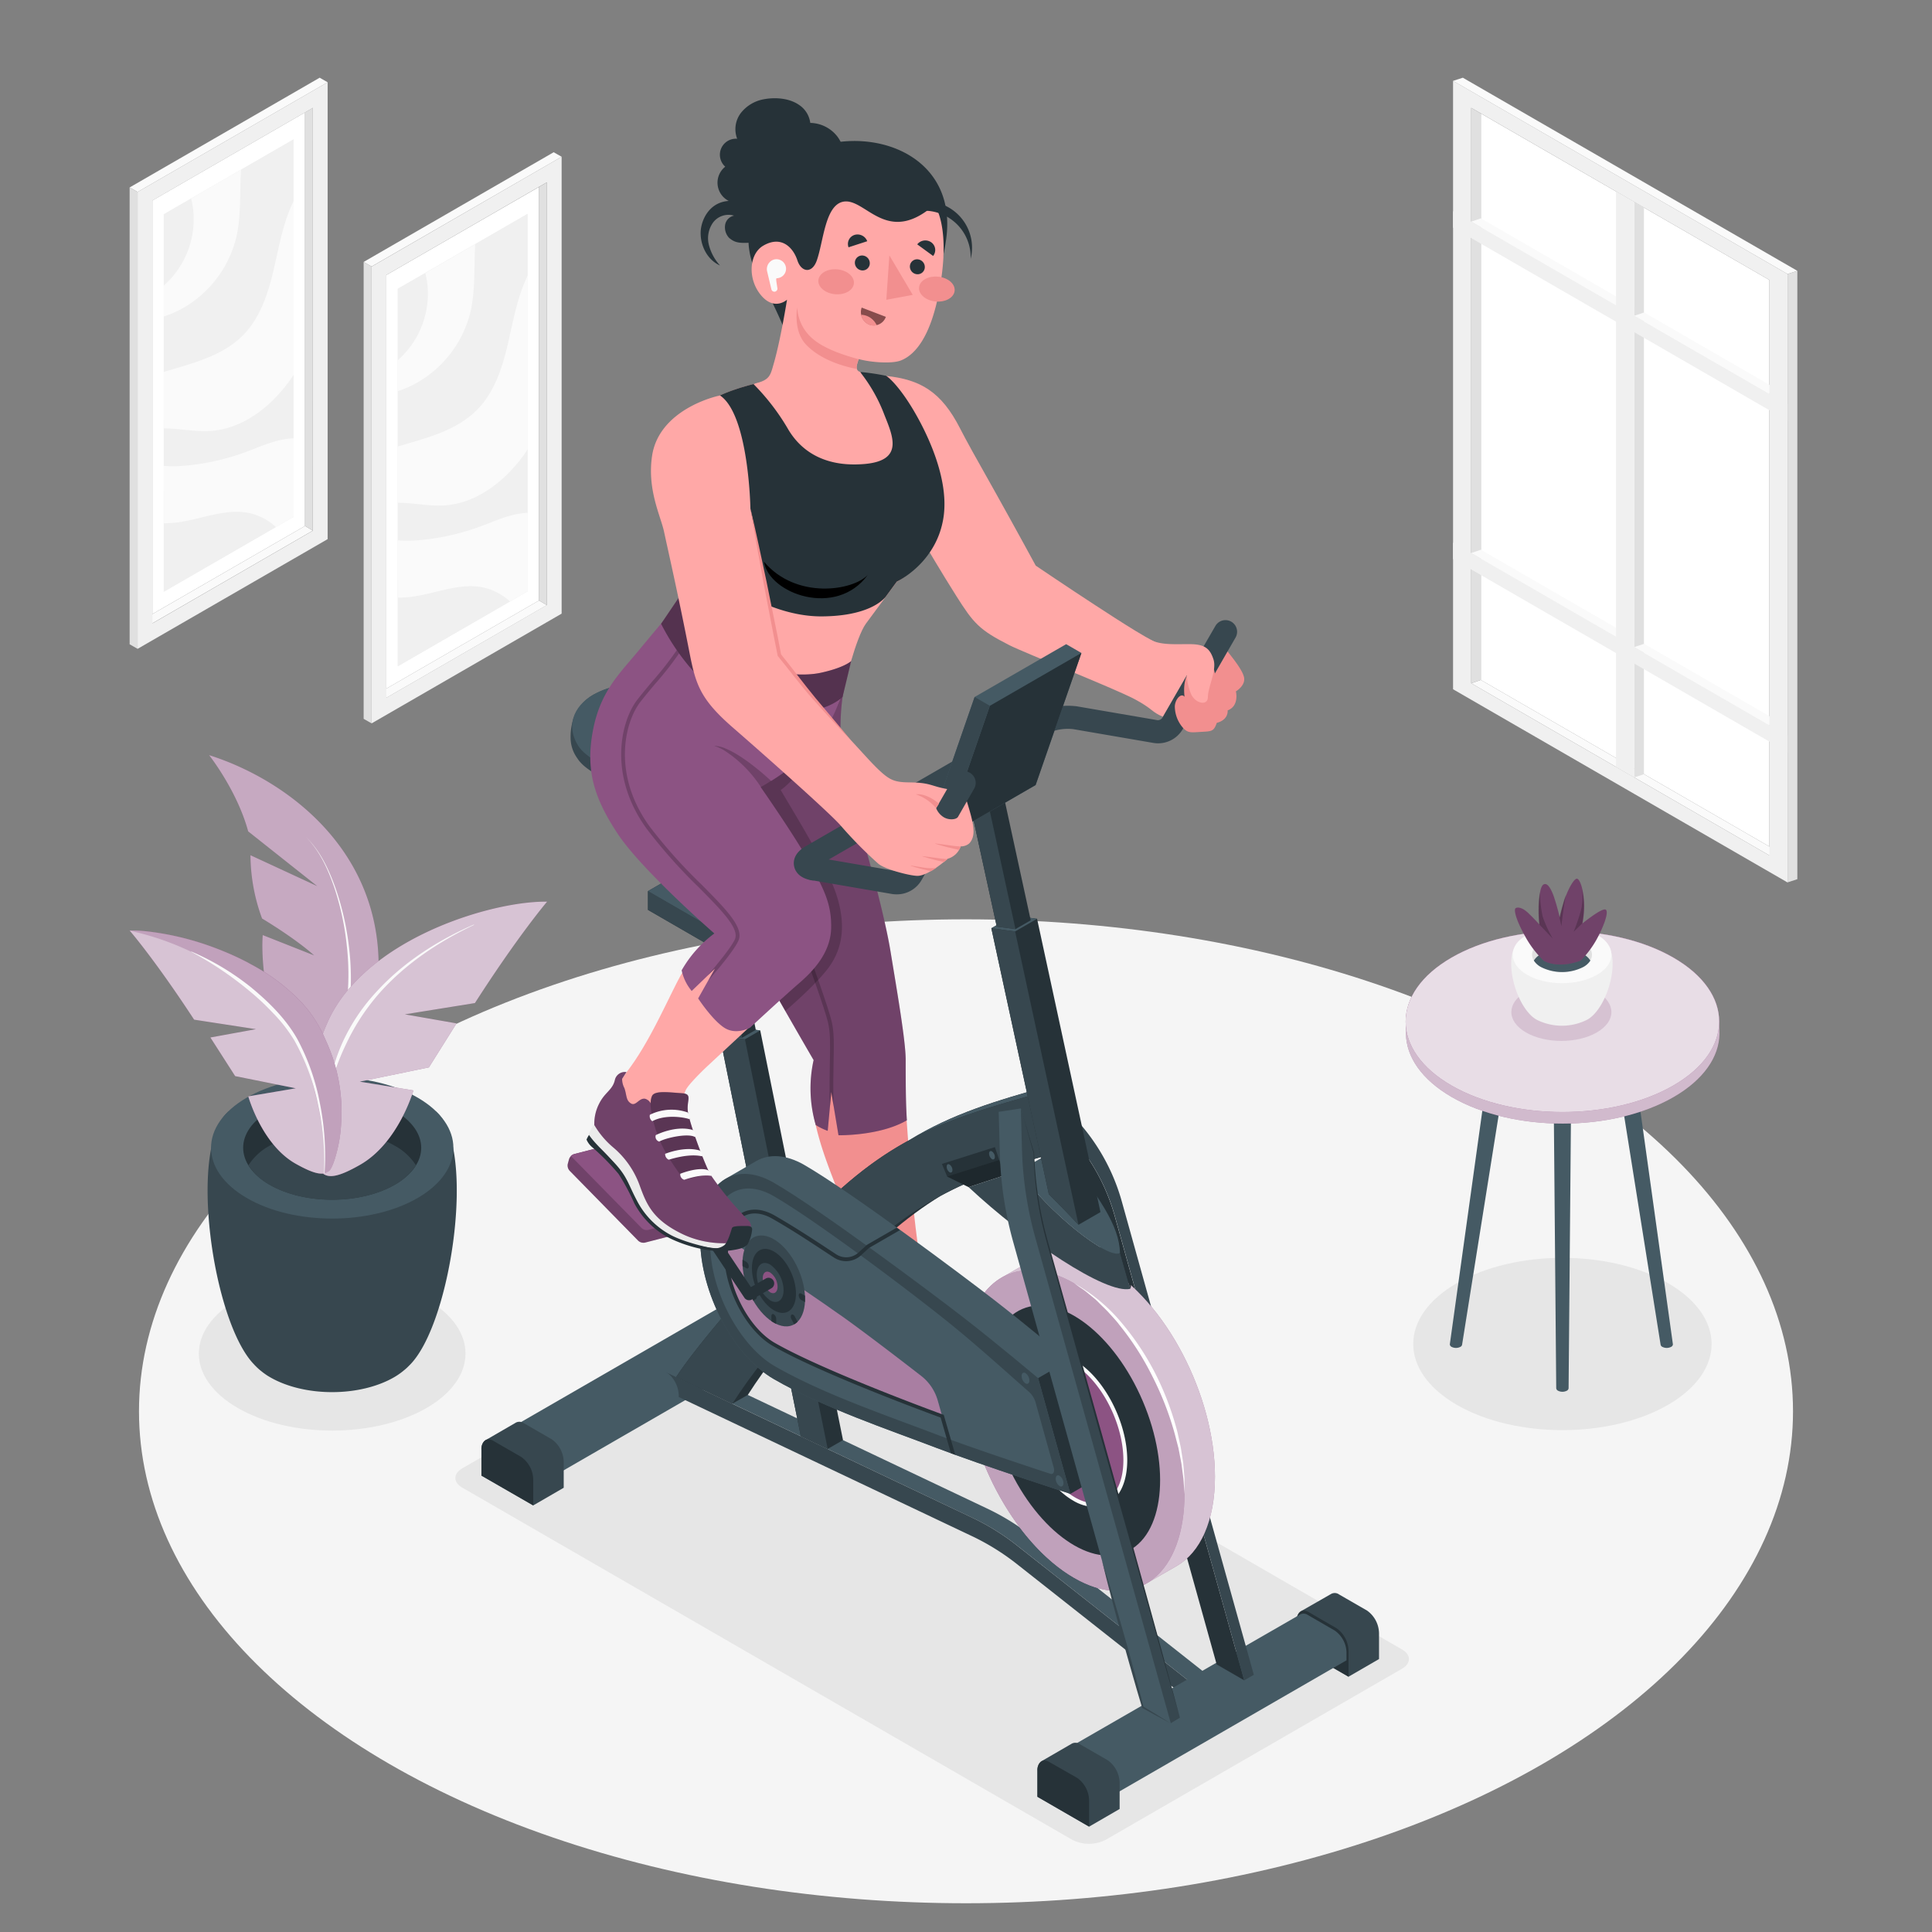 <svg xmlns="http://www.w3.org/2000/svg" viewBox="0 0 500 500"><rect x="0" y="0" width="500" height="500" fill="#808080" stroke="none"/><g id="freepik--Floor--inject-2"><ellipse id="freepik--floor--inject-2" cx="250" cy="365.24" rx="214.03" ry="127.32" style="fill:#f5f5f5"></ellipse></g><g id="freepik--Shadows--inject-2"><path id="freepik--Shadow--inject-2" d="M377.05,332.06c-15.08,8.71-15.08,22.82,0,31.53s39.52,8.7,54.6,0,15.08-22.82,0-31.53S392.13,323.36,377.05,332.06Z" style="fill:#e6e6e6"></path><path id="freepik--shadow--inject-2" d="M61.56,336.22c-13.47,7.78-13.47,20.4,0,28.18s35.34,7.78,48.81,0,13.48-20.4,0-28.18S75,328.44,61.56,336.22Z" style="fill:#e6e6e6"></path><path id="freepik--shadow--inject-2" d="M286.19,476.12l76.64-44.25c2.39-1.38,2.39-3.62,0-5L205,335.71a9.57,9.57,0,0,0-8.66,0L119.65,380c-2.4,1.38-2.4,3.62,0,5l157.88,91.16A9.57,9.57,0,0,0,286.19,476.12Z" style="fill:#e6e6e6"></path></g><g id="freepik--Window--inject-2"><g id="freepik--window--inject-2"><g id="freepik--window--inject-2"><g id="freepik--Frame--inject-2"><polygon points="460.41 220.53 457.92 221.39 380.75 176.83 383.24 175.97 460.41 220.53" style="fill:#fafafa"></polygon><polygon points="383.24 175.97 457.92 219.09 457.92 72.46 383.24 29.36 383.24 175.97" style="fill:#fff"></polygon><path d="M376.05,178.38l86.57,50V70.92l-86.57-50Zm4.7-150.47,77.17,44.55V221.39l-77.17-44.56Z" style="fill:#f0f0f0"></path><polygon points="380.75 176.83 383.24 175.97 383.24 29.36 380.75 27.91 380.75 176.83" style="fill:#e0e0e0"></polygon><polygon points="457.92 185.39 457.92 187.69 380.75 143.13 383.24 142.27 457.92 185.39" style="fill:#fafafa"></polygon><polygon points="457.92 99.62 457.92 101.92 380.75 57.36 383.24 56.51 457.92 99.62" style="fill:#fafafa"></polygon><polygon points="376.05 20.93 378.58 20.11 465.15 70.09 462.62 70.92 376.05 20.93" style="fill:#fafafa"></polygon><polygon points="465.15 70.09 462.62 70.92 462.62 228.36 465.15 227.53 465.15 70.09" style="fill:#e0e0e0"></polygon><polygon points="425.45 53.72 422.93 52.26 422.93 201.19 425.45 200.37 425.45 53.72" style="fill:#e0e0e0"></polygon></g><polygon points="418.23 49.55 422.93 52.26 422.93 201.19 418.23 198.47 418.23 49.55" style="fill:#f0f0f0"></polygon><polygon points="376.05 54.65 376.05 58.9 462.62 108.88 462.62 104.63 376.05 54.65" style="fill:#f0f0f0"></polygon><polygon points="376.05 140.41 376.05 144.66 462.62 194.64 462.62 190.39 376.05 140.41" style="fill:#f0f0f0"></polygon><polygon points="422.93 81.72 425.45 80.88 457.92 99.62 457.92 101.92 422.93 81.72" style="fill:#fafafa"></polygon><polygon points="422.93 167.46 425.45 166.63 457.92 185.37 457.92 187.66 422.93 167.46" style="fill:#fafafa"></polygon></g></g></g><g id="freepik--Pictures--inject-2"><g id="freepik--Picture--inject-2"><g id="freepik--frame--inject-2"><polygon points="97.96 179.38 99.99 180.59 141.53 156.61 139.5 155.4 97.96 179.38" style="fill:#fafafa"></polygon><polygon points="139.5 155.4 99.99 178.21 99.99 71.17 139.5 48.38 139.5 155.4" style="fill:#fff"></polygon><path d="M145.35,40.57,96.17,69V187.21l49.18-28.4Zm-3.82,116-41.54,24V71.17l41.54-24Z" style="fill:#f0f0f0"></path><polygon points="141.53 156.61 139.5 155.4 139.5 48.38 141.53 47.19 141.53 156.61" style="fill:#e0e0e0"></polygon><polygon points="145.35 40.57 143.29 39.4 94.11 67.79 96.17 68.97 145.35 40.57" style="fill:#fafafa"></polygon><polygon points="94.11 67.79 96.17 68.97 96.17 187.21 94.11 186.03 94.11 67.79" style="fill:#e0e0e0"></polygon></g><g id="freepik--Land--inject-2"><polygon points="136.54 153.03 102.95 172.43 102.95 74.74 136.54 55.35 136.54 153.03" style="fill:#f0f0f0"></polygon></g><g id="freepik--land--inject-2"><polygon points="136.54 153.03 102.95 172.43 102.95 74.74 136.54 55.35 136.54 153.03" style="fill:#f0f0f0"></polygon></g><path d="M103,139.85a30.77,30.77,0,0,0,4.8,0,60.73,60.73,0,0,0,16.36-3.55c4.07-1.5,8.13-3.45,12.43-3.57V153L132,155.66a15.35,15.35,0,0,0-6.23-3.46c-6.48-1.71-13.11,1.55-19.76,2.31a25.85,25.85,0,0,1-3,.15Z" style="fill:#fafafa"></path><path d="M103,115.53c7.52-2.22,15.23-4.08,20.59-9.59,4.32-4.44,6.36-10.6,7.78-16.63s2.4-12.27,5.13-17.83l.09-.16v44.92c-.42.63-.84,1.26-1.29,1.87-4.94,6.68-12.21,12.27-20.51,12.7-3.9.2-7.93-.71-11.79-.7Z" style="fill:#fafafa"></path><path d="M103,93.18a22.9,22.9,0,0,0,7.44-20.84c-.1-.56-.23-1.12-.38-1.67l12.92-7.46c-.05.85-.09,1.7-.11,2.54-.14,4.94,0,9.93-1.06,14.75a29,29,0,0,1-14.72,19,27.17,27.17,0,0,1-4.09,1.71Z" style="fill:#fafafa"></path></g><g id="freepik--picture--inject-2"><g id="freepik--frame--inject-2"><polygon points="37.4 160.1 39.43 161.31 80.96 137.32 78.94 136.12 37.4 160.1" style="fill:#fafafa"></polygon><polygon points="78.94 136.12 39.43 158.92 39.43 51.89 78.94 29.09 78.94 136.12" style="fill:#fff"></polygon><path d="M84.79,21.29,35.61,49.68V167.92l49.18-28.39ZM81,137.32l-41.53,24V51.89L81,27.91Z" style="fill:#f0f0f0"></path><polygon points="80.96 137.32 78.94 136.12 78.94 29.09 80.97 27.91 80.96 137.32" style="fill:#e0e0e0"></polygon><polygon points="84.79 21.29 82.73 20.11 33.55 48.51 35.61 49.68 84.79 21.29" style="fill:#fafafa"></polygon><polygon points="33.55 48.51 35.61 49.68 35.61 167.92 33.55 166.74 33.55 48.51" style="fill:#e0e0e0"></polygon></g><g id="freepik--land--inject-2"><polygon points="75.98 133.75 42.39 153.14 42.39 55.46 75.98 36.07 75.98 133.75" style="fill:#f0f0f0"></polygon></g><g id="freepik--land--inject-2"><polygon points="75.98 133.75 42.39 153.14 42.39 55.46 75.98 36.07 75.98 133.75" style="fill:#f0f0f0"></polygon></g><path d="M42.39,120.57a30.77,30.77,0,0,0,4.8,0A60.37,60.37,0,0,0,63.55,117c4.06-1.5,8.13-3.44,12.43-3.57v20.35l-4.55,2.63a15.34,15.34,0,0,0-6.24-3.47c-6.47-1.7-13.11,1.56-19.76,2.32a28,28,0,0,1-3,.15Z" style="fill:#fafafa"></path><path d="M42.39,96.24C49.91,94,57.61,92.17,63,86.66c4.32-4.45,6.36-10.6,7.78-16.64s2.4-12.26,5.13-17.83L76,52V97c-.42.62-.84,1.25-1.29,1.86-4.94,6.69-12.21,12.27-20.51,12.7-3.9.21-7.93-.71-11.79-.69Z" style="fill:#fafafa"></path><path d="M42.39,73.9a22.91,22.91,0,0,0,7.44-20.84c-.1-.56-.23-1.12-.38-1.68l12.92-7.46c0,.85-.09,1.7-.11,2.55-.14,4.93,0,9.93-1.06,14.74a29,29,0,0,1-14.72,19,28,28,0,0,1-4.09,1.7Z" style="fill:#fafafa"></path></g></g><g id="freepik--Plant--inject-2"><g id="freepik--plant--inject-2"><g id="freepik--Pot--inject-2"><g id="freepik--pot--inject-2"><path d="M65.75,353.11C54.93,342,48.58,296.52,59.13,287.67h53.68c10.55,8.85,4.2,54.26-6.61,65.43l-.3.3-.37.37a12,12,0,0,1-1,.88l-.25.21c-.27.21-.53.42-.82.62a16.68,16.68,0,0,1-1.4.91c-8.9,5.19-23.32,5.19-32.22,0h0a13.6,13.6,0,0,1-1.41-.92c-.27-.18-.51-.38-.76-.58l-.32-.25c-.33-.28-.65-.56-.94-.85l-.43-.42Z" style="fill:#37474f"></path><path d="M108.15,284.1c12.25,7.16,12.25,18.75,0,25.9S76,317.15,63.79,310s-12.25-18.74,0-25.89S95.9,277,108.15,284.1Z" style="fill:#455a64"></path><path d="M102.26,287.54c9,5.26,9,13.77,0,19s-23.58,5.25-32.58,0-9-13.76,0-19S93.26,282.29,102.26,287.54Z" style="fill:#263238"></path><path d="M69.68,296.57c9-5.25,23.58-5.25,32.58,0a15,15,0,0,1,5.39,5,15.1,15.1,0,0,1-5.39,5c-9,5.25-23.58,5.25-32.58,0a15,15,0,0,1-5.38-5A14.91,14.91,0,0,1,69.68,296.57Z" style="fill:#37474f"></path></g></g><g id="freepik--Plants--inject-2"><path d="M64.23,215.16,82.1,229.33l-17.28-8a48,48,0,0,0,3,16.38s8.51,5.07,13.46,9.54L68,242s-.91,8.73,2.72,22c1,3.49,4.87,10.15,7.35,15.13A57.22,57.22,0,0,0,82,285.86l.26.4q4.55-2.6,9.45-5c2.13-4.48,4.91-15.54,5.91-24.6,3.81-34.68-22.41-54.56-43.5-61.23C54.07,195.39,61.32,204.48,64.23,215.16Z" style="fill:#8C5383"></path><path d="M64.23,215.16,82.1,229.33l-17.28-8a48,48,0,0,0,3,16.38s8.51,5.07,13.46,9.54L68,242s-.91,8.73,2.72,22c1,3.49,4.87,10.15,7.35,15.13A57.22,57.22,0,0,0,82,285.86l.26.4q4.55-2.6,9.45-5c2.13-4.48,4.91-15.54,5.91-24.6,3.81-34.68-22.41-54.56-43.5-61.23C54.07,195.39,61.32,204.48,64.23,215.16Z" style="fill:#fff;opacity:0.5"></path><path d="M79.18,216.61c3.64,3.67,5.78,8.5,7.42,13.33a70.54,70.54,0,0,1,3.17,15A65.06,65.06,0,0,1,86,275.06h0a.5.5,0,0,0,.94.36h0a65.83,65.83,0,0,0,3.35-30.53,71,71,0,0,0-3.44-15C85.11,225,82.89,220.22,79.18,216.61Z" style="fill:#fafafa"></path><path d="M141.59,233.35l0,0c-.45.53-7.79,9.26-18.68,26.24l-18.13,2.92,13.37,2.34L111,276.24,93.1,279.93,107,282.2s-3.87,13.6-13.85,19.27c-5.5,3.13-8.2,3.61-9.85,2-1.15-1.1-1.42-7.63-2.39-13.45s-1-15.29,4.45-26.71A35.31,35.31,0,0,1,91.12,255C104.32,240.25,129.26,233.17,141.59,233.35Z" style="fill:#8C5383"></path><path d="M141.59,233.35l0,0c-.45.53-7.79,9.26-18.68,26.24l-18.13,2.92,13.37,2.34L111,276.24,93.1,279.93,107,282.2s-3.87,13.6-13.85,19.27c-5.5,3.13-8.2,3.61-9.85,2-1.15-1.1-1.42-7.63-2.39-13.45s-1-15.29,4.45-26.71A35.31,35.31,0,0,1,91.12,255C104.32,240.25,129.26,233.17,141.59,233.35Z" style="fill:#fff;opacity:0.65"></path><path d="M122.62,239.28c-9.38,4.11-18.25,9.76-25.22,17.42a49.37,49.37,0,0,0-8.64,12.83,46.91,46.91,0,0,0-4,14.9.05.05,0,0,0,0,.05s0,0,0,0A60.2,60.2,0,0,1,89.67,270,55.83,55.83,0,0,1,98,257.24c6.75-7.68,15.43-13.5,24.67-17.87a0,0,0,0,0,0-.06S122.65,239.27,122.62,239.28Z" style="fill:#fafafa"></path><path d="M33.55,240.83h0a39.4,39.4,0,0,1,4.56.21,73,73,0,0,1,17.46,4.25c2.08.78,4.17,1.66,6.23,2.64,1,.49,2.05,1,3,1.55a50.82,50.82,0,0,1,13.38,10.11,32.16,32.16,0,0,1,4.6,6.47c.16.3.34.6.49.91h0c.39.8.74,1.58,1.07,2.36a43.62,43.62,0,0,1,3.94,21.47c-.19,5.21-2,11.16-3,12.13a2.05,2.05,0,0,1-.45.34c-1.49,1-3.85.4-8.26-2.07-8.84-4.94-12.31-17.46-12.31-17.46l12.29-2.09L60.86,278.5l-6.41-10,11.79-2.15-16-2.46C40.5,249,34,241.32,33.57,240.86l0,0Z" style="fill:#8C5383"></path><path d="M33.55,240.83h0a39.4,39.4,0,0,1,4.56.21,73,73,0,0,1,17.46,4.25c2.08.78,4.17,1.66,6.23,2.64,1,.49,2.05,1,3,1.55a50.82,50.82,0,0,1,13.38,10.11,32.16,32.16,0,0,1,4.6,6.47c.16.3.34.6.49.91h0c.39.8.74,1.58,1.07,2.36a43.62,43.62,0,0,1,3.94,21.47c-.19,5.21-2,11.16-3,12.13a2.05,2.05,0,0,1-.45.34c-1.49,1-3.85.4-8.26-2.07-8.84-4.94-12.31-17.46-12.31-17.46l12.29-2.09L60.86,278.5l-6.41-10,11.79-2.15-16-2.46C40.5,249,34,241.32,33.57,240.86l0,0Z" style="fill:#fff;opacity:0.65"></path><path d="M38.11,241a73,73,0,0,1,17.46,4.25c2.08.78,4.17,1.66,6.23,2.64,1,.49,2.05,1,3,1.55a50.82,50.82,0,0,1,13.38,10.11,32.16,32.16,0,0,1,4.6,6.47c.16.3.34.6.49.91h0c.39.8.74,1.58,1.07,2.36a43.62,43.62,0,0,1,3.94,21.47c-.19,5.21-2,11.16-3,12.13a2.05,2.05,0,0,1-.45.34,2.87,2.87,0,0,1-1,.36C85,295.56,81.05,275.1,75,266.69c-6.25-8.76-21.08-21.45-41.47-25.83l0,0A41.07,41.07,0,0,1,38.11,241Z" style="fill:#8C5383;opacity:0.3"></path><path d="M84,303.63a68.91,68.91,0,0,0-1.16-17.84,57.64,57.64,0,0,0-5.91-16.92c-3-5.27-7.37-9.57-12-13.38a66.73,66.73,0,0,0-15.37-9.22.06.06,0,0,0-.07,0,0,0,0,0,0,0,.06,88.46,88.46,0,0,1,14.78,9.9,65.18,65.18,0,0,1,6.49,6.05,39.15,39.15,0,0,1,5.43,7,57.08,57.08,0,0,1,6.12,16.62,69,69,0,0,1,1.55,17.74.05.05,0,0,0,.05.05A0,0,0,0,0,84,303.63Z" style="fill:#fafafa"></path></g></g></g><g id="freepik--Table--inject-2"><g id="freepik--table--inject-2"><g id="freepik--table--inject-2"><path d="M384.48,281.33a1.13,1.13,0,0,1,.66-.93,3.54,3.54,0,0,1,3.2,0,1.13,1.13,0,0,1,.67.93l-10.61,66.6h0a.8.8,0,0,1-.46.64,2.52,2.52,0,0,1-2.27,0,.82.82,0,0,1-.46-.64h0Z" style="fill:#455a64"></path><path d="M423.67,281.33a1.13,1.13,0,0,0-.67-.93,3.54,3.54,0,0,0-3.2,0,1.13,1.13,0,0,0-.66.93l10.61,66.6h0a.81.81,0,0,0,.47.64,2.5,2.5,0,0,0,2.26,0,.81.81,0,0,0,.47-.64h0Z" style="fill:#455a64"></path><path d="M406.61,283.66a1.13,1.13,0,0,0-.66-.93,3.54,3.54,0,0,0-3.2,0,1.13,1.13,0,0,0-.66.93l.66,75.62h0a.81.81,0,0,0,.47.64,2.5,2.5,0,0,0,2.26,0,.81.81,0,0,0,.47-.64h0Z" style="fill:#455a64"></path><path d="M444.92,264.38h0c0-6-3.92-12-11.85-16.56-15.84-9.15-41.52-9.15-57.37,0-7.92,4.57-11.85,10.56-11.84,16.56h0v3.22h0c.1,5.91,4.06,11.81,11.88,16.33,15.85,9.14,41.53,9.14,57.38,0,7.82-4.52,11.78-10.42,11.88-16.33h0Z" style="fill:#8C5383"></path><path d="M444.92,264.38h0c0-6-3.92-12-11.85-16.56-15.84-9.15-41.52-9.15-57.37,0-7.92,4.57-11.85,10.56-11.84,16.56h0v3.22h0c.1,5.91,4.06,11.81,11.88,16.33,15.85,9.14,41.53,9.14,57.38,0,7.82-4.52,11.78-10.42,11.88-16.33h0Z" style="fill:#fff;opacity:0.6"></path><path d="M375.66,247.82c-15.84,9.14-15.84,24,0,33.12s41.53,9.15,57.38,0,15.84-24,0-33.12S391.51,238.67,375.66,247.82Z" style="fill:#8C5383"></path><g style="opacity:0.8"><path d="M375.66,247.82c-15.84,9.14-15.84,24,0,33.12s41.53,9.15,57.38,0,15.84-24,0-33.12S391.51,238.67,375.66,247.82Z" style="fill:#fff"></path></g></g><g id="freepik--pot--inject-2"><g style="opacity:0.2"><path d="M413.24,256.64c5.05,2.92,5.05,7.65,0,10.56s-13.25,2.92-18.31,0-5.05-7.64,0-10.56S408.18,253.72,413.24,256.64Z" style="fill:#8C5383"></path></g><path d="M396,262.57c-4.4-4.49-7-15.7-2.7-19.26h21.85c4.29,3.56,1.7,14.77-2.69,19.26l-.12.12-.16.15a4.4,4.4,0,0,1-.39.35l-.11.09c-.11.08-.21.17-.33.25a6,6,0,0,1-.57.36,14.49,14.49,0,0,1-13.11,0h0q-.29-.17-.57-.36l-.31-.24-.13-.1c-.14-.11-.27-.23-.39-.34l-.17-.17Z" style="fill:#f0f0f0"></path><path d="M413.29,241.87c5,2.88,5,7.55,0,10.42s-13.07,2.88-18.05,0-5-7.54,0-10.42S408.3,239,413.29,241.87Z" style="fill:#fafafa"></path><path d="M409.75,243.91c3,1.75,3,4.59,0,6.34a12.14,12.14,0,0,1-11,0c-3-1.75-3-4.59,0-6.34A12.14,12.14,0,0,1,409.75,243.91Z" style="fill:#e0e0e0"></path><path d="M398.77,246.92a12.14,12.14,0,0,1,11,0,5,5,0,0,1,1.82,1.67,5,5,0,0,1-1.82,1.66,12.14,12.14,0,0,1-11,0,5,5,0,0,1-1.81-1.66A5,5,0,0,1,398.77,246.92Z" style="fill:#455a64"></path><path d="M409.09,248.59a25.28,25.28,0,0,0,4-5.28c1.83-3.25,3.4-7.37,2.45-7.9s-6,3.57-6,3.57a23.49,23.49,0,0,0,.41-5.53c-.16-2.89-.87-5.52-1.69-6s-2.68,3.12-3.47,5.76-1.12,4.28-1.12,4.28-.69-3-1.57-5.55c-1-2.74-1.84-3.36-2.52-3.09s-1.12,1.55-1.32,5.2a36.27,36.27,0,0,0,.16,5.23s-1.36-1.5-2.87-2.95c-1.66-1.59-2.83-1.59-3.3-1.29s-.15,2.57,2.42,7.21a26.16,26.16,0,0,0,4.85,6.39S403,250.88,409.09,248.59Z" style="fill:#8C5383"></path><g style="opacity:0.2"><path d="M409.09,248.59a25.28,25.28,0,0,0,4-5.28c1.83-3.25,3.4-7.37,2.45-7.9s-6,3.57-6,3.57a23.49,23.49,0,0,0,.41-5.53c-.16-2.89-.87-5.52-1.69-6s-2.68,3.12-3.47,5.76-1.12,4.28-1.12,4.28-.69-3-1.57-5.55c-1-2.74-1.84-3.36-2.52-3.09s-1.12,1.55-1.32,5.2a36.27,36.27,0,0,0,.16,5.23s-1.36-1.5-2.87-2.95c-1.66-1.59-2.83-1.59-3.3-1.29s-.15,2.57,2.42,7.21a26.16,26.16,0,0,0,4.85,6.39S403,250.88,409.09,248.59Z"></path></g><path d="M404.72,233.16c-.8,2.64-1.12,4.28-1.12,4.28h0l.49,2.27s.49-5,1.2-8.17C405.07,232.09,404.87,232.64,404.72,233.16Z" style="opacity:0.2"></path><path d="M399.22,237.14a33.5,33.5,0,0,1-.7-6.33,27.72,27.72,0,0,0-.33,3.19,36.27,36.27,0,0,0,.16,5.23l3.51,3.68A31.61,31.61,0,0,1,399.22,237.14Z" style="opacity:0.2"></path><path d="M407.26,241.14l2.21-2.16h0a23.49,23.49,0,0,0,.41-5.53,21.89,21.89,0,0,0-.44-3.28,15.53,15.53,0,0,1-.26,5.31A51,51,0,0,1,407.26,241.14Z" style="opacity:0.2"></path></g></g></g><g id="freepik--Character--inject-2"><g id="freepik--character--inject-2"><g id="freepik--Leg--inject-2"><path d="M218.43,178.08c-2.58,12.34-1.94,16.35-.24,24.07.9,4,5,15.45,7.88,28.43,2.56,11.53,4,18.81,6,30.35a97.83,97.83,0,0,1,1.81,16c.19,5.66.75,13.33,2,29.48a242.17,242.17,0,0,0,3.52,27.19s-1.61,3.44-3.83,4.28-4.18,4.08-6.38,3.11S220,332.48,221.81,325a55.64,55.64,0,0,0-2.43-9.95c-3.49-10.59-12.64-27.42-8.13-40.7,0,0-17.15-29.86-19.91-35.69s-12-20.65-11.63-32.69S218.43,178.08,218.43,178.08Z" style="fill:#f28f8f"></path><path d="M264.22,356.16c.24,1.09.18,1.86-3.78,3.52s-10.07,2-15.3,1.08-10-5.17-12.33-8.21-6.94-5.75-9.94-7.13-3.64-2-3.47-2.93.84-3.52.84-3.52Z" style="fill:#ebebeb"></path><path d="M219.64,335a31.65,31.65,0,0,0,.65-7.68c-.14-2.48,1.52-2.33,1.52-2.33a18,18,0,0,0,.14,2.19c.2,1,1.67,1.05,2.18,1.77,1.14,1.6,1.2,2.77,2.64,3.17s1.55-2,3.13-2.13a2.51,2.51,0,0,1,1.63.71,4.09,4.09,0,0,1-.23-2c.36-1.56,4.21-2.07,6.92-2.72s1.61,1.37,2.74,3.91,7.37,10.87,9.85,13.41a81.29,81.29,0,0,0,7.05,5.09c3.43,2.14,4.63,2.78,5.62,3.33s1.36,2.78.92,4.14-7.82,5-16,3.7-10.69-4.58-13.73-8.65a22.27,22.27,0,0,0-8.85-7,18.22,18.22,0,0,1-5.85-3.53A10.79,10.79,0,0,1,219.64,335Z" style="fill:#8C5383"></path><path d="M219.64,335a31.65,31.65,0,0,0,.65-7.68c-.14-2.48,1.52-2.33,1.52-2.33a18,18,0,0,0,.14,2.19c.2,1,1.67,1.05,2.18,1.77,1.14,1.6,1.2,2.77,2.64,3.17s1.55-2,3.13-2.13a2.51,2.51,0,0,1,1.63.71,4.09,4.09,0,0,1-.23-2c.36-1.56,4.21-2.07,6.92-2.72s1.61,1.37,2.74,3.91,7.37,10.87,9.85,13.41a81.29,81.29,0,0,0,7.05,5.09c3.43,2.14,4.63,2.78,5.62,3.33s1.36,2.78.92,4.14-7.82,5-16,3.7-10.69-4.58-13.73-8.65a22.27,22.27,0,0,0-8.85-7,18.22,18.22,0,0,1-5.85-3.53A10.79,10.79,0,0,1,219.64,335Z" style="opacity:0.2"></path><path d="M250.81,343.3c-2.48-2.54-8.73-10.87-9.85-13.41s0-4.56-2.74-3.91-6.56,1.17-6.92,2.72,1.18,5.09,4.42,9.36,9.3,8.43,9.3,8.43Z" style="opacity:0.2"></path><path d="M263,353.15c-1.44.45-3,.92-3,1.47s.11,3.6-.62,4.65a3.88,3.88,0,0,1-3.06,1.58c-1.38.21-7.36.57-10.91-.28a20.2,20.2,0,0,1-10.15-5.74c-3.27-3.31-3.93-5-8.13-7.4s-5.74-2.77-7.61-4.28a7.58,7.58,0,0,0-.25,1.29,5,5,0,0,0,1.92,1.39c1.34.59,5.94,2.53,7.8,3.95a54.24,54.24,0,0,1,5.86,5.88,20.72,20.72,0,0,0,10.58,5.74c4.62.84,10.91.66,14.93-1s4.18-2.5,4.5-3a9,9,0,0,0,0-4C264.54,352.73,264,352.83,263,353.15Z" style="fill:#263238"></path><path d="M243.67,345.35c2.82-2.18,5.29-3.05,6.43-2.83a2.36,2.36,0,0,1,1.14,1.12s-2.21,0-6.22,2.85C245,346.49,243.81,346.43,243.67,345.35Z" style="fill:#fafafa"></path><path d="M247.68,339.61c-2.12.13-4.73,1.2-7.78,3.2a1.51,1.51,0,0,1-1.27-1.14s4.07-3.32,8.1-3.28C246.73,338.39,247.7,338.83,247.68,339.61Z" style="fill:#fafafa"></path><path d="M244.6,335.53c-1.83-.55-6.83,2.16-8.27,3.64a1.27,1.27,0,0,1-1.28-1.29S239,334,243.5,334C243.5,334,244.77,334.47,244.6,335.53Z" style="fill:#fafafa"></path><path d="M241.94,331.65c-.9-.11-5.91.34-8.73,3.15a1.56,1.56,0,0,1-1-1.37,12.22,12.22,0,0,1,8.92-3.26A2.39,2.39,0,0,1,241.94,331.65Z" style="fill:#fafafa"></path><path d="M211.12,291.16a15.82,15.82,0,0,0,3.09,1.5l.93-10.06L217,293.8s10.67.23,17.7-3.87c-.31-4.51-.31-10.87-.31-15.67s-2.23-17.72-3.94-28.13S223,215,220.69,209s-4.45-19.16-2.26-30.88c0,0-8.32,2.92-21.68,10.37s-17.35,11.83-17.86,16.66,2.17,14.52,7.39,25.51,24.28,43.69,24.28,43.69A33.89,33.89,0,0,0,211.12,291.16Z" style="fill:#8C5383"></path><path d="M211.12,291.16a15.82,15.82,0,0,0,3.09,1.5l.93-10.06L217,293.8s10.67.23,17.7-3.87c-.31-4.51-.31-10.87-.31-15.67s-2.23-17.72-3.94-28.13S223,215,220.69,209s-4.45-19.16-2.26-30.88c0,0-8.32,2.92-21.68,10.37s-17.35,11.83-17.86,16.66,2.17,14.52,7.39,25.51,24.28,43.69,24.28,43.69A33.89,33.89,0,0,0,211.12,291.16Z" style="opacity:0.2"></path><path d="M215.23,264.33c-1.43-6.06-16.06-46.69-24.59-60.19l-.82.52c8.48,13.43,23,53.86,24.46,59.89.64,2.71.58,5.64.49,10.08-.06,3.13-.14,7,0,11.92l.36-3.95.6,3.69c-.13-4.82-.06-8.57,0-11.64C215.83,270.14,215.89,267.16,215.23,264.33Z" style="opacity:0.2"></path><path d="M214.74,250c-2.55,3.66-8.44,9-11.49,11.63-6-10.43-13.88-24.51-17-31a88.45,88.45,0,0,1-6.76-18.76l17.37-8.17a32.05,32.05,0,0,0-9.48-9.48,12.7,12.7,0,0,0-2.64-1.2,8.24,8.24,0,0,1,3.2.81c5.18,2.21,11.59,8.31,11.59,8.31s9.23-5.43,13.67-12.68c-.83,4.22-7.94,12.83-11.16,15,4.8,8.11,12.26,20.22,14.51,27.36S218.26,244.92,214.74,250Z" style="opacity:0.2"></path></g><g id="freepik--Bike--inject-2"><path d="M209.91,333.75l-7.25-4.19a2,2,0,0,0-2-.15L192.76,334a2.73,2.73,0,0,0-1.06,2.48v6.69l13.38,7.72,7.89-4.57V339.6A7.33,7.33,0,0,0,209.91,333.75Z" style="fill:#37474f"></path><path d="M202,338.32l-7.24-4.19c-1.7-1-3.07.06-3.07,2.32v6.69l13.38,7.72v-6.69A7.32,7.32,0,0,0,202,338.32Z" style="fill:#263238"></path><path d="M201.56,338.88l-7-4.06a1.89,1.89,0,0,0-1.93-.14v0L130,370.82h0a2.6,2.6,0,0,0-1,2.39v2.06l13,7.49,62.61-36.15v-2.06A7.12,7.12,0,0,0,201.56,338.88Z" style="fill:#455a64"></path><path d="M142.8,372.49l-7.25-4.18a2,2,0,0,0-2-.16l-7.89,4.57a2.7,2.7,0,0,0-1.06,2.47v6.69L138,389.6l7.89-4.57v-6.68A7.35,7.35,0,0,0,142.8,372.49Z" style="fill:#37474f"></path><path d="M134.9,377.06l-7.24-4.18c-1.69-1-3.07.06-3.07,2.31v6.69L138,389.6v-6.68A7.33,7.33,0,0,0,134.9,377.06Z" style="fill:#263238"></path><path d="M313.41,434.17V439l-3.94,2.28v-4.83l-46-36.27A60,60,0,0,0,252.07,393L172.4,355.14l-6.56-3.8,3.3-1.91L256,390.66a61.05,61.05,0,0,1,11.44,7.23Z" style="fill:#455a64"></path><path d="M309.47,436.46v4.83l-46-36.28a61.7,61.7,0,0,0-11.44-7.23l-76.37-36.23v-.42a7.75,7.75,0,0,0-2.29-5.27,4.15,4.15,0,0,0-.78-.58l-.23-.14L252.08,393a60.67,60.67,0,0,1,11.44,7.23Z" style="fill:#37474f"></path><path d="M353.8,416.82l-7.25-4.18a1.93,1.93,0,0,0-2-.16L336.65,417a2.73,2.73,0,0,0-1.06,2.48v6.69L349,433.93l7.89-4.57v-6.69A7.35,7.35,0,0,0,353.8,416.82Z" style="fill:#37474f"></path><path d="M345.9,421.39l-7.24-4.19c-1.7-1-3.07.06-3.07,2.32v6.69L349,433.93v-6.69A7.34,7.34,0,0,0,345.9,421.39Z" style="fill:#263238"></path><path d="M345.45,422l-7-4.05a1.9,1.9,0,0,0-1.93-.15v0L273.86,453.9h0a2.62,2.62,0,0,0-1,2.39v2.06l13,7.49,62.61-36.15v-2.06A7.12,7.12,0,0,0,345.45,422Z" style="fill:#455a64"></path><path d="M286.69,455.56l-7.25-4.18a2,2,0,0,0-2-.16l-7.89,4.57a2.7,2.7,0,0,0-1.06,2.47V465l13.38,7.73,7.89-4.57v-6.69A7.35,7.35,0,0,0,286.69,455.56Z" style="fill:#37474f"></path><path d="M278.79,460.13,271.55,456c-1.7-1-3.07.06-3.07,2.32V465l13.38,7.73V466A7.33,7.33,0,0,0,278.79,460.13Z" style="fill:#263238"></path><path d="M267.76,291.22l5.74-.88h0a51.81,51.81,0,0,1,15,24.4L322,434.87l-7.13-4.12L282.79,315.63a51.81,51.81,0,0,0-15-24.4Z" style="fill:#263238"></path><path d="M322,434.87,288.53,314.75a51.91,51.91,0,0,0-15-24.4h0l-2.29-7.53,4.38,4A51.94,51.94,0,0,1,290.34,311l34.15,122.44Z" style="fill:#37474f"></path><path d="M276.11,296.36l-4.3-15.42c-14.34,4-25.4,7.32-36.51,14.15-9.25,5-18.26,12.11-28.93,23.78C194,332.39,180,348.63,175,356.37l14.54,6.9,4-2.28c5-7.74,9.66-13.74,22-27.26,10.41-11.38,19-18.8,27.83-24.2,8.58-4.67,17.6-7.72,28.8-10.88Z" style="fill:#263238"></path><path d="M271.81,280.94l-4,2.28c-12.58,3.55-22.63,6.5-32.4,11.78C246.51,288.24,257.53,285,271.81,280.94Z" style="fill:#455a64"></path><path d="M175,356.37l14.54,6.9c5-7.74,9.66-13.74,22-27.25,22-24.06,36-30.45,60.59-37.37l-4.3-15.43c-24.54,6.92-39.48,11.6-61.48,35.65C194,332.39,180,348.63,175,356.37Z" style="fill:#37474f"></path><polygon points="250.68 307.23 245.12 304.49 243.77 301.22 257.48 296.87 259.94 304.19 250.68 307.23" style="fill:#263238"></polygon><polygon points="245.12 304.49 258.6 300.2 259.95 304.19 250.68 307.23 245.12 304.49" style="opacity:0.2"></polygon><path d="M257.47,299.41c0,.55-.34.8-.75.57a1.81,1.81,0,0,1-.75-1.43c0-.55.34-.81.75-.57A1.81,1.81,0,0,1,257.47,299.41Z" style="fill:#455a64"></path><path d="M246.49,302.8c0,.55-.33.81-.75.57a1.8,1.8,0,0,1-.74-1.43c0-.55.33-.8.74-.56A1.76,1.76,0,0,1,246.49,302.8Z" style="fill:#455a64"></path><path d="M314.43,382.16c0-21-12.79-45.48-28.57-54.59-7.15-4.13-13.69-4.4-18.7-1.5l-7.93,4.57c-6,3.5-9.84,11.59-9.84,23.07,0,21,12.8,45.49,28.58,54.6,7.15,4.12,13.68,4.39,18.69,1.5l7.91-4.56C310.61,401.76,314.43,393.66,314.43,382.16Z" style="fill:#8C5383"></path><path d="M314.43,382.16c0-21-12.79-45.48-28.57-54.59-7.15-4.13-13.69-4.4-18.7-1.5l-7.93,4.57c-6,3.5-9.84,11.59-9.84,23.07,0,21,12.8,45.49,28.58,54.6,7.15,4.12,13.68,4.39,18.69,1.5l7.91-4.56C310.61,401.76,314.43,393.66,314.43,382.16Z" style="fill:#fff;opacity:0.65"></path><ellipse cx="277.97" cy="370.21" rx="24.82" ry="43.87" transform="translate(-122.76 138.4) rotate(-23.05)" style="fill:#8C5383"></ellipse><ellipse cx="277.97" cy="370.21" rx="24.82" ry="43.87" transform="translate(-122.76 138.4) rotate(-23.05)" style="fill:#fff;opacity:0.45"></ellipse><ellipse cx="277.97" cy="370.21" rx="19.34" ry="34.19" transform="translate(-122.76 138.4) rotate(-23.05)" style="fill:#263238"></ellipse><ellipse cx="277.97" cy="370.21" rx="11.53" ry="20.38" transform="translate(-122.76 138.4) rotate(-23.05)" style="fill:#8C5383"></ellipse><path d="M283.25,390a11.19,11.19,0,0,1-5.53-1.65c-7.45-4.3-13.51-15.87-13.51-25.79,0-5.31,1.76-9.38,4.83-11.15,2.56-1.48,5.82-1.24,9.17.7,7.45,4.3,13.52,15.87,13.52,25.78,0,5.32-1.76,9.39-4.83,11.16A7.21,7.21,0,0,1,283.25,390Zm-10.56-38.57a6.27,6.27,0,0,0-3.17.82c-2.76,1.59-4.34,5.35-4.34,10.31,0,9.61,5.84,20.8,13,24.95,3,1.75,6,2,8.2.7,2.76-1.6,4.35-5.36,4.35-10.32,0-9.6-5.85-20.79-13-24.94A10.19,10.19,0,0,0,272.69,351.41Z" style="fill:#fafafa"></path><path d="M278,332.11a44.24,44.24,0,0,1,12.28,10.24,68.85,68.85,0,0,1,8.86,13.4,74.69,74.69,0,0,1,5.62,15.05l.85,3.92.62,4,.32,4,0,4-.28-4-.53-4-.75-3.91L304,371a79.34,79.34,0,0,0-5.77-14.81,72,72,0,0,0-8.57-13.35c-.79-1.07-1.71-2-2.6-3S285.2,338,284.25,337l-.72-.69-.76-.63-1.54-1.27a18.38,18.38,0,0,0-1.62-1.16Z" style="fill:#fff"></path><path d="M250.68,307.23C265.41,321,286.24,335,292.51,333.55l-2.65-9.31c-3.1,1.81-18.49-10.43-26.18-21.28Z" style="fill:#37474f"></path><path d="M292.51,333.55a2.11,2.11,0,0,0,.12-1.39l-3.36-11.82.59,3.9Z" style="fill:#263238"></path><path d="M274.49,296.87,263.68,303c7.69,10.85,23.08,23.09,26.18,21.28h0C289.65,317.17,284.65,310,274.49,296.87Z" style="fill:#455a64"></path><polygon points="218.17 372.7 196.75 266.68 190.23 265.81 186.27 268.09 207.25 371.68 214.21 374.98 218.17 372.7" style="fill:#263238"></polygon><polygon points="186.27 268.09 190.23 265.81 196.75 266.68 192.79 268.96 186.27 268.09" style="fill:#455a64"></polygon><polygon points="207.25 371.68 186.27 268.09 192.79 268.96 214.21 374.98 207.25 371.68" style="fill:#37474f"></polygon><polygon points="195.6 266.52 190.81 242.8 185.68 239.85 182.13 241.9 187.42 267.95 192.06 268.57 195.6 266.52" style="fill:#263238"></polygon><polygon points="187.26 244.85 182.13 241.9 187.42 267.95 192.06 268.57 187.26 244.85" style="fill:#37474f"></polygon><polygon points="190.81 242.8 185.68 239.85 182.13 241.9 183.77 249.95 188.89 252.91 192.44 250.87 190.81 242.8" style="opacity:0.2"></polygon><polygon points="205.78 243.5 175.59 226.06 167.7 230.62 167.7 235.48 197.88 252.91 205.78 248.35 205.78 243.5" style="fill:#263238"></polygon><polygon points="197.88 248.06 167.7 230.62 167.7 235.48 197.88 252.91 197.88 248.06" style="fill:#37474f"></polygon><polygon points="197.88 248.06 205.78 243.5 175.59 226.06 167.7 230.62 197.88 248.06" style="fill:#455a64"></polygon><polygon points="186.61 235.39 180.55 205.4 175.42 202.45 171.88 204.5 177.95 234.48 183.07 237.44 186.61 235.39" style="fill:#263238"></polygon><polygon points="177.01 207.45 171.88 204.5 177.95 234.48 183.07 237.44 177.01 207.45" style="fill:#37474f"></polygon><polygon points="180.55 205.4 175.42 202.45 171.88 204.5 173.51 212.56 178.63 215.52 182.18 213.47 180.55 205.4" style="opacity:0.2"></polygon><path d="M193.75,203c-2.24-4.28-7.75-10.67-7.75-10.67s-13.85-21.64-31.48-13a11.31,11.31,0,0,0-6.47,7.94,14.79,14.79,0,0,0-.38,3.67,9,9,0,0,0,1.74,5.3c2,3.24,8.15,6.21,15.58,8.65.53.18,1.07.34,1.6.51,2.66.81,5.34,1.52,8,2.26s5.31,1.47,7.91,2.36c1.07.37,2.13.76,3.15,1.22a13.28,13.28,0,0,1,1.25.63,7.11,7.11,0,0,0,1.42.64,3.37,3.37,0,0,0,1.34.14,5.36,5.36,0,0,0,1.06-.2,3.53,3.53,0,0,0,.87-.43,6.26,6.26,0,0,0,2.28-2.8A7.29,7.29,0,0,0,193.75,203Z" style="fill:#37474f"></path><path d="M154.52,179.26c-5.34,2.61-8.54,7.87-4.89,13.73,2,3.24,8.16,6.21,15.58,8.65s20.24,5.06,23.25,7.9,7.91-1.55,5.29-6.58c-2.24-4.28-7.75-10.67-7.75-10.67S172.15,170.65,154.52,179.26Z" style="fill:#455a64"></path><path d="M284.89,382l-8.34-29.94s-10.57-8.91-19.3-15.67-37.22-28.05-49.09-34.9c-4.77-2.75-9.12-2.93-12.46-1l-7.91,4.57c-4,2.32-6.59,7.73-6.59,15.4,0,14,8.54,30.34,19.06,36.42,13,7.5,29.75,13.09,42.1,17.81S277,386.6,277,386.6Z" style="fill:#455a64"></path><polygon points="268.65 356.66 276.55 352.1 284.89 382.04 277 386.6 268.65 356.66" style="fill:#263238"></polygon><path d="M268.65,356.66s-10.57-8.91-19.29-15.67-37.23-28.05-49.1-34.9c-10.52-6.08-19.06.37-19.06,14.4s8.54,30.34,19.06,36.42c13,7.5,29.75,13.09,42.1,17.81S277,386.6,277,386.6Z" style="fill:#37474f"></path><path d="M200.62,353.63c-9.12-5.21-16.83-19.55-16.81-31.69s7.4-17.6,16.45-12.37c11.26,6.5,37.22,26.08,46.86,34,7.32,6,15.47,13.43,19.3,16.75a5.74,5.74,0,0,1,1.59,2.65l4.7,16.86c.29,1-.11,1.84-.82,1.6-7.2-2.35-21.15-7-29.91-10.33-2.29-.88-4.72-1.78-7.28-2.73C223.56,364.21,210.94,359.54,200.62,353.63Z" style="fill:#455a64"></path><path d="M242.69,362.47a12.34,12.34,0,0,0-4.31-6.4c-4.87-3.78-14.25-11-20.63-15.54-1.48-1-3.26-2.29-5.21-3.63-9.84-6.77-24-16.13-24.25-16.32h0a18.42,18.42,0,0,0-.37,3.78c0,9.09,5.53,19.65,12.34,23.58l.32.18c13.2,7.52,43.26,18.4,43.26,18.4Z" style="fill:#8C5383"></path><path d="M242.69,362.47a12.34,12.34,0,0,0-4.31-6.4c-4.87-3.78-14.25-11-20.63-15.54-1.48-1-3.26-2.29-5.21-3.63-9.84-6.77-24-16.13-24.25-16.32h0a18.42,18.42,0,0,0-.37,3.78c0,9.09,5.53,19.65,12.34,23.58l.32.18c13.2,7.52,43.26,18.4,43.26,18.4Z" style="fill:#fff;opacity:0.25"></path><ellipse cx="200.26" cy="331.5" rx="7.03" ry="12.43" transform="translate(-113.81 104.88) rotate(-23.05)" style="fill:#37474f"></ellipse><path d="M206,334.79c0,4.2-2.56,6.13-5.71,4.31s-5.7-6.7-5.7-10.9,2.55-6.13,5.7-4.31S206,330.59,206,334.79Z" style="fill:#263238"></path><path d="M202.79,333.9c0,2.56-1.56,3.73-3.47,2.63a8.31,8.31,0,0,1-3.47-6.63c0-2.56,1.55-3.73,3.47-2.63A8.34,8.34,0,0,1,202.79,333.9Z" style="fill:#37474f"></path><path d="M244.24,366.16l-.24-.08c-.3-.11-30.17-11-43.2-18.38l-.3-.17c-6.67-3.85-12.1-14.24-12.1-23.16,0-4.6,1.47-8.08,4-9.56,2.08-1.2,4.78-1,7.59.65,5.26,3,9.86,6.07,14.74,9.28l1.09.71a5.71,5.71,0,0,0,7-.57l1.89-1.74a2.88,2.88,0,0,1,.35-.26l7.85-4.53-.86-.62L224.64,322a3.31,3.31,0,0,0-.52.38l-1.9,1.75a4.76,4.76,0,0,1-5.84.47l-1.09-.72c-4.88-3.21-9.5-6.25-14.79-9.3-3.12-1.8-6.16-2-8.56-.65-2.86,1.65-4.51,5.44-4.51,10.4,0,9.23,5.65,20,12.59,24l.32.18c12.47,7.11,40.26,17.32,43.1,18.36l2.65,9.2,1.13.41Z" style="fill:#263238"></path><path d="M266.4,357.26c0,.74-.45,1.07-1,.76a2.39,2.39,0,0,1-1-1.91c0-.73.44-1.07,1-.75A2.39,2.39,0,0,1,266.4,357.26Z" style="fill:#455a64"></path><path d="M275.22,383.84c0,.73-.45,1.07-1,.75a2.38,2.38,0,0,1-1-1.9c0-.74.45-1.07,1-.75A2.38,2.38,0,0,1,275.22,383.84Z" style="fill:#455a64"></path><path d="M194.8,334.46l-.68.51q.4.87.87,1.68l.69-.52c.24-.18.24-.71,0-1.17S195,334.27,194.8,334.46Zm-1.64-7.89-1-.56c0,.27,0,.53,0,.81s0,.56,0,.84l1,.56c.34.2.62,0,.62-.47A1.5,1.5,0,0,0,193.16,326.57Zm7.1,13.57c-.34-.2-.62,0-.62.47v1.29c.21.14.41.27.62.39l.62.33v-1.3A1.5,1.5,0,0,0,200.26,340.14Zm4.58.11c-.24.19-.24.71,0,1.17l.69,1.31a4.6,4.6,0,0,0,.88-.66l-.69-1.31C205.48,340.3,205.09,340.07,204.84,340.25Zm3.49-4.92-1-.56c-.34-.2-.62,0-.62.47a1.47,1.47,0,0,0,.62,1.18l1,.56q0-.39,0-.81T208.33,335.33Z" style="fill:#263238"></path><path d="M201.23,333c0,1.41-.86,2.06-1.91,1.44a4.59,4.59,0,0,1-1.92-3.66c0-1.41.86-2.06,1.92-1.45A4.61,4.61,0,0,1,201.23,333Z" style="fill:#8C5383"></path><path d="M258.46,287.74l.3,10.82a94.83,94.83,0,0,0,3.45,22.83l33.57,120.45,7.13,4.12,2.45-1.42L271,321.28a94.73,94.73,0,0,1-3.45-22.87h0l-3.36-11.54Z" style="fill:#455a64"></path><path d="M285.18,403.82c2,6.27,3.84,12.59,5.63,18.92.92,3.16,1.78,6.33,2.64,9.51s1.72,6.35,2.54,9.54l-.1-.14c2.36,1.41,4.69,2.86,7,4.31-2.42-1.29-4.84-2.59-7.24-3.93l-.07,0,0-.09c-.94-3.15-1.87-6.31-2.76-9.47s-1.8-6.33-2.66-9.51C288.41,416.58,286.73,410.22,285.18,403.82Z" style="fill:#37474f"></path><path d="M305.36,444.54,271,321.28a94.73,94.73,0,0,1-3.45-22.87l-3.36-11.54.3,10.78A94.74,94.74,0,0,0,268,320.53l35,125.43Z" style="fill:#37474f"></path><path d="M305.36,444.54q-5.19-18.17-10.29-36.36L284.85,371.8l-10.1-36.41-2.51-9.1c-.83-3-1.73-6.06-2.43-9.14a92.47,92.47,0,0,1-2.32-18.74v0l-3.29-11.56,3.43,11.52h0a98.08,98.08,0,0,0,2.46,18.68c.71,3.06,1.62,6.07,2.46,9.11l2.55,9.09,10.2,36.39,10.07,36.42Q300.43,426.3,305.36,444.54Z" style="fill:#263238"></path><path d="M193.86,336.5a1.44,1.44,0,0,1-1.21-.64l-19.74-29.63a1.46,1.46,0,0,1,2.43-1.62l19,28.49,3.74-2.16a1.46,1.46,0,1,1,1.46,2.52l-4.93,2.85A1.47,1.47,0,0,1,193.86,336.5Z" style="fill:#263238"></path><path d="M186,312.55l-17.55-17.92a2.05,2.05,0,0,0-2-.55l-17.74,4.56a2.05,2.05,0,0,0-1.46,1.42l-.27,1a2,2,0,0,0,.51,2L165.07,321a2,2,0,0,0,2,.55l17.73-4.58a2,2,0,0,0,1.45-1.42l.28-1A2,2,0,0,0,186,312.55Z" style="fill:#8C5383"></path><path d="M186,312.55l-17.55-17.92a2.05,2.05,0,0,0-2-.55l-17.74,4.56a2.05,2.05,0,0,0-1.46,1.42l-.27,1a2,2,0,0,0,.51,2L165.07,321a2,2,0,0,0,2,.55l17.73-4.58a2,2,0,0,0,1.45-1.42l.28-1A2,2,0,0,0,186,312.55Z" style="opacity:0.2"></path><path d="M166,317.77a1.91,1.91,0,0,0,1.83.51l18.64-4.81a2.06,2.06,0,0,0-.52-.92l-6.75-6.89-10.8-11a2.05,2.05,0,0,0-2-.55l-2.15.55-15.59,4a2.09,2.09,0,0,0-.92.51Z" style="fill:#8C5383"></path></g><g id="freepik--Body--inject-2"><g id="freepik--leg--inject-2"><path d="M173.31,161.1c-6.46,7.72-14.13,15.17-17.59,26.76s-.46,21.22,5.77,28.63a162.51,162.51,0,0,0,15.64,16.77c4,3.83,9.15,8.51,9.15,8.51s-5.94,2.85-10.43,11.24c-3.35,6.29-7.92,17.05-13.68,24.45L161,279.22s-5,8.76-3.55,10c1.61,1.39,6.68-2.59,9.68-2.33s10.66,4.53,10.66,4.53-2-6.07-.25-9.44c.74-1.38,3.93-4.57,5.64-6.16,6.33-5.89,17.66-16.39,25.15-23.44,8.21-7.72,7-13.77,4.85-20.33-1.82-5.53-16.13-26.81-17.75-28.76a52.76,52.76,0,0,0,6.69-3.76c5-3.24,8.36-6.24,11.29-11.06a54.16,54.16,0,0,0,5.07-10.38s-2.75,1.76-13.36-.41S177.46,169.29,173.31,161.1Z" style="fill:#ffa8a7"></path><path d="M176.41,251.12a12.36,12.36,0,0,0,2.6,5.34l6-5.77-4.33,7.7s3.57,5.47,6.71,7.55,6.75,0,6.75,0,8.77-8.13,12.57-11.4,8.26-8,8.39-14.38-2-10.21-5.56-16.82-12.68-19.65-12.68-19.65,8.6-4.56,13.74-10.77c4.78-5.79,6.12-10,7.79-14.84l-45.12-19.26s-2.78,3.25-8.45,10.09c-4.65,5.6-9.51,10.19-11.39,20.25s.21,17.22,6.44,26.64,25,25.78,25,25.78A30.88,30.88,0,0,0,176.41,251.12Z" style="fill:#8C5383"></path><path d="M168.16,213.94c-9.71-13.33-6.63-26.89-2.41-32.31,1.24-1.59,2.53-3.13,3.78-4.62a85.74,85.74,0,0,0,9.72-13.39l-.84-.48a85.08,85.08,0,0,1-9.62,13.24c-1.26,1.5-2.56,3.05-3.81,4.65-4.4,5.64-7.63,19.72,2.4,33.48a134.07,134.07,0,0,0,13.48,15.15c5.64,5.69,10.09,10.19,9.47,13-.34,1.55-4.26,6.39-7.27,9.9l2-1.9-1.76,3.13c2.82-3.26,7.56-8.94,8-10.92.74-3.36-3.65-7.79-9.73-13.93A134.54,134.54,0,0,1,168.16,213.94Z" style="opacity:0.2"></path><path d="M188,193.82a8.24,8.24,0,0,0-3.2-.81,12.7,12.7,0,0,1,2.64,1.2,32.05,32.05,0,0,1,9.48,9.48l2.67-1.56S193.15,196,188,193.82Z" style="opacity:0.2"></path><path d="M193.23,320.64c-.09,1.16-.38,1.9-4.81,2.37s-10.6-1-15.52-3.5-8.36-8.11-9.79-11.83-5.41-8.42-8-10.69-3-3-2.57-3.94,1.88-3.24,1.88-3.24Z" style="fill:#ebebeb"></path><path d="M155.05,285.65c1.48-3,3.45-3.5,4.07-6.11a2.65,2.65,0,0,1,3-2.08L161,279.22a5.1,5.1,0,0,0,.6,2.39c.65,1.93.36,3.12,1.67,3.95s2.15-1.56,3.75-1.18a2.47,2.47,0,0,1,1.4,1.19,4.22,4.22,0,0,1,.37-2c.81-1.44,4.79-.8,7.68-.64s1.19,1.84,1.55,4.7,4.07,13,5.78,16.26a84.67,84.67,0,0,0,5.48,7.17c2.77,3.15,3.76,4.14,4.59,5s.52,3.16-.32,4.38-9.28,2.65-17-1.1-9.25-7.74-11.05-12.69a23.14,23.14,0,0,0-6.69-9.61,22.3,22.3,0,0,1-5-5.89A11.29,11.29,0,0,1,155.05,285.65Z" style="fill:#8C5383"></path><path d="M155.05,285.65c1.48-3,3.45-3.5,4.07-6.11a2.65,2.65,0,0,1,3-2.08L161,279.22a5.1,5.1,0,0,0,.6,2.39c.65,1.93.36,3.12,1.67,3.95s2.15-1.56,3.75-1.18a2.47,2.47,0,0,1,1.4,1.19,4.22,4.22,0,0,1,.37-2c.81-1.44,4.79-.8,7.68-.64s1.19,1.84,1.55,4.7,4.07,13,5.78,16.26a84.67,84.67,0,0,0,5.48,7.17c2.77,3.15,3.76,4.14,4.59,5s.52,3.16-.32,4.38-9.28,2.65-17-1.1-9.25-7.74-11.05-12.69a23.14,23.14,0,0,0-6.69-9.61,22.3,22.3,0,0,1-5-5.89A11.29,11.29,0,0,1,155.05,285.65Z" style="opacity:0.2"></path><path d="M183.75,303.86c-1.71-3.26-5.42-13.4-5.78-16.26s1.34-4.53-1.55-4.7-6.87-.8-7.68.64-.35,5.41,1.59,10.61,6.72,11.16,6.72,11.16Z" style="opacity:0.2"></path><path d="M192.88,317.28c-1.56,0-3.26,0-3.45.55s-1,3.61-2,4.44a4.08,4.08,0,0,1-3.51.66c-1.44-.22-7.48-1.64-10.76-3.55a21,21,0,0,1-8.36-8.73c-2.26-4.26-2.42-6.1-5.86-9.78s-5.1-5.1-6.51-7.15a8.35,8.35,0,0,0-.64,1.2,5.28,5.28,0,0,0,1.5,2,61,61,0,0,1,6.79,6.89,56.47,56.47,0,0,1,4.07,7.58,21.39,21.39,0,0,0,8.79,8.86c4.34,2.22,10.63,3.91,15.12,3.47s4.9-1.23,5.37-1.63a9.52,9.52,0,0,0,1.23-4C194.56,317.33,194,317.26,192.88,317.28Z" style="fill:#263238"></path><path d="M176.05,303.77c3.45-1.32,6.16-1.45,7.22-.89a2.5,2.5,0,0,1,.81,1.45s-2.22-.62-7,1A1.48,1.48,0,0,1,176.05,303.77Z" style="fill:#fafafa"></path><path d="M181.74,299.26c-2.15-.5-5.06-.22-8.68.87a1.59,1.59,0,0,1-.92-1.52s5-2.08,9-.84C181.16,297.77,182,298.5,181.74,299.26Z" style="fill:#fafafa"></path><path d="M179.9,294.29c-1.65-1.09-7.42.11-9.3,1.15a1.32,1.32,0,0,1-.89-1.67s5.06-2.63,9.56-1.34C179.27,292.43,180.39,293.29,179.9,294.29Z" style="fill:#fafafa"></path><path d="M178.42,289.65c-.86-.38-6-1.43-9.61.52a1.6,1.6,0,0,1-.62-1.67,12.63,12.63,0,0,1,9.83-.58A2.46,2.46,0,0,1,178.42,289.65Z" style="fill:#fafafa"></path></g><path id="freepik--Arm--inject-2" d="M229.36,97.29c8.71.94,14.22,3.95,19.15,13.67,1.36,2.68,4,7.46,9.39,17,5.09,9.11,10.15,18.43,10.15,18.43s8.81,5.95,15.19,10.1,15.83,10.35,18.53,10.81,9.69,0,9.69,0L301,185.51c-3.1-1.3-2.54-2-7.43-4.61C288,178,265.25,169,261.28,167c-7.89-4-9.31-5.69-13.8-12.78-7.51-11.87-15.35-25.95-15.35-25.95Z" style="fill:#ffa8a7"></path><g id="freepik--Top--inject-2"><path d="M173.31,158.82c5-6.36,8-17.16,7.8-23.5s-3.11-22.54-.94-27.89,15.17-8.89,30.33-10.94,21.36,2.19,24.37,8,7.32,21.42,6.68,31.55-9.44,14.51-9.44,14.51l-8,10.83c-2.66,3.62-5.72,16.7-5.72,16.7s-4.06,5.49-20.31,3.54C176.58,179,173.31,158.82,173.31,158.82Z" style="fill:#ffa8a7"></path><path d="M210.5,96.49c-15.16,2.05-28.16,5.59-30.33,10.94s.69,21.55.94,27.89a31.26,31.26,0,0,1-.83,7.54h0c1.78,4.69,17.21,16.75,32.4,16.66,11.9-.07,15.73-4.13,16.48-5l.21-.28h0l2.73-3.72s10.38-4.78,12.1-16.79c1.44-10-4.35-21.72-7.66-27.35s-6.09-8.41-7.19-9.11A57,57,0,0,0,210.5,96.49Z" style="fill:#263238"></path><path d="M195,99.39a58,58,0,0,1,9.09,11.9c3.77,6.21,10.31,9.61,19.68,8.79,10.17-.9,7.32-7.15,5.11-12.71a41.15,41.15,0,0,0-6.29-11.1A98.09,98.09,0,0,0,195,99.39Z" style="fill:#ffa8a7"></path><path d="M224.59,148.77c-3.79,4.11-18.56,6.48-26.89-3.42C199,153.7,216.45,160,224.59,148.77Z"></path><path d="M171.09,161.44l5.82-8.61a32.71,32.71,0,0,0,6.73,11.1c9.94,10.58,22.83,11.5,28.89,10.16s7.75-3,7.75-3l-2.23,9.29s-3.39,3.44-10.38,3.77c-8.87.42-20.92-1.13-30-12.52A58.4,58.4,0,0,1,171.09,161.44Z" style="fill:#8C5383"></path><path d="M171.09,161.44l5.82-8.61a32.71,32.71,0,0,0,6.73,11.1c9.94,10.58,22.83,11.5,28.89,10.16s7.75-3,7.75-3l-2.23,9.29s-3.39,3.44-10.38,3.77c-8.87.42-20.92-1.13-30-12.52A58.4,58.4,0,0,1,171.09,161.44Z" style="opacity:0.4"></path></g><g id="freepik--Head--inject-2"><path d="M244.8,62.33a33.46,33.46,0,0,1-3.26,10.8c-.65,1.22-31.83,12.25-37.48,14.57,0,0-3.82-9.55-7.06-14.68-4.86-7.69-5.06-19.27,4.22-23.36,0,0,2.08-9.34,11.38-12C228.5,33.19,248,41.54,244.8,62.33Z" style="fill:#263238"></path><path d="M215.84,48.23c3.2-3.43,3.72-9.38.7-13.11a9.09,9.09,0,0,0-6.84-3.31,6.59,6.59,0,0,0-2.92-4.67c-2.52-1.74-6.08-2-9-1.47a9.74,9.74,0,0,0-6,3.51,6.93,6.93,0,0,0-1,6.73,4.15,4.15,0,0,0-3.09,7.23,5.29,5.29,0,0,0,.9,8.86c-5.21.35-7.12,5.16-7.25,7.86-.18,3.62,1.67,7.36,5,8.85a12.53,12.53,0,0,1-2.88-5.32,7,7,0,0,1,1.09-5.81,5,5,0,0,1,5.43-1.77A2.92,2.92,0,0,0,187.7,58a4,4,0,0,0,1,3.57c1.22,1,2.15,1.45,5.29,1.24.8-.05.36.29,1.13.52a4.17,4.17,0,0,0,3.34-.66A14.85,14.85,0,0,0,201,60.32a53.74,53.74,0,0,1,8.86-7.56A33.67,33.67,0,0,0,215.84,48.23Z" style="fill:#263238"></path><path d="M241.83,53s4.56,5.77,1.06,23.19c-2.14,10.7-5.85,15.54-9.7,17.08-2.31.93-7.67.54-10.94-.33a11.87,11.87,0,0,0-.44,1.39c-.48,1.7.8,1.92.8,1.92s8,16.72-1.86,16.6c-4.95-.06-11.54-2.74-16-5.68a51.37,51.37,0,0,1-9.4-7.89c4-1,4-2.1,5-5.55,1.75-6.21,3.33-16.17,3.33-16.17s-3.06,2.84-6.43-.81c-3.8-4.12-3.57-10.94.3-13.18,4.72-2.74,7.76.54,8.83,3.86,1,3,3.75,3.48,5,0,1.75-4.95,2.14-14.3,6.84-15.23C224,51.08,229.42,63.89,241.83,53Z" style="fill:#ffa8a7"></path><path d="M241.4,52.25A12,12,0,0,1,251.21,67,12.06,12.06,0,0,0,239,54.53" style="fill:#263238"></path><path d="M203.43,69.61a2.44,2.44,0,0,1-1.13,2,2.52,2.52,0,0,1-1.25.4c-.26,0-.19.42,0,1.67l.12.79a.8.8,0,0,1-.58,1h0a.79.79,0,0,1-.95-.58l-1.09-4.58a2.59,2.59,0,0,1,1.82-3.16A2.49,2.49,0,0,1,203.43,69.61Z" style="fill:#fafafa"></path><path d="M211.79,72.5c-.17,1.77,1.76,3.4,4.3,3.64s4.74-1,4.9-2.79-1.76-3.41-4.3-3.64S212,70.72,211.79,72.5Z" style="fill:#f28f8f"></path><path d="M237.85,74.39c-.16,1.77,1.77,3.41,4.31,3.64s4.73-1,4.9-2.79-1.76-3.41-4.31-3.64S238,72.61,237.85,74.39Z" style="fill:#f28f8f"></path><path d="M223,79.6,229.26,82a3.3,3.3,0,0,1-4.3,2A3.51,3.51,0,0,1,223,79.6Z" style="fill:#874c4c"></path><path d="M224.44,62.43,219.6,64a2.45,2.45,0,0,1,1.54-3.2A2.68,2.68,0,0,1,224.44,62.43Z" style="fill:#263238"></path><path d="M237.38,63.24l4.11,3a2.44,2.44,0,0,0-.47-3.52A2.67,2.67,0,0,0,237.38,63.24Z" style="fill:#263238"></path><polygon points="230.17 66.1 229.38 77.58 236.22 76.31 230.17 66.1" style="fill:#f28f8f"></polygon><path d="M206.32,79.6s-1.11,6,2.28,9.58c4,4.23,10.51,5.82,13.18,6.31a1.94,1.94,0,0,1,0-1.14,11.87,11.87,0,0,1,.44-1.39h0c-2.85-.78-8.6-2.44-11.86-5.26A11.37,11.37,0,0,1,206.32,79.6Z" style="fill:#f28f8f"></path><path d="M235.51,68.63a2,2,0,0,0,1.54,2.3,1.87,1.87,0,0,0,2.26-1.47,2,2,0,0,0-1.54-2.3A1.86,1.86,0,0,0,235.51,68.63Z" style="fill:#263238"></path><path d="M221.27,67.64a2,2,0,0,0,1.54,2.3,1.86,1.86,0,0,0,2.26-1.47,2,2,0,0,0-1.54-2.3A1.87,1.87,0,0,0,221.27,67.64Z" style="fill:#263238"></path><path d="M222.85,81.46a4.15,4.15,0,0,1,.78.09,4.68,4.68,0,0,1,3.27,2.64,3.25,3.25,0,0,1-1.94-.13A3.45,3.45,0,0,1,222.85,81.46Z" style="fill:#f28f8f"></path></g></g><g id="freepik--Handlebar--inject-2"><path d="M268.39,237.78l-6.15-.83-5.68,3.28,14.88,68.82c2.66,2.65,5.23,5.29,7.68,7.92l5.68-3.28Z" style="fill:#263238"></path><polygon points="262.71 241.06 268.39 237.78 262.24 236.95 256.56 240.23 262.71 241.06" style="fill:#455a64"></polygon><path d="M256.56,240.23l14.88,68.82c2.66,2.65,5.23,5.29,7.68,7.92l-16.41-75.91Z" style="fill:#37474f"></path><polygon points="266.75 238.17 259.54 204.99 254.68 204.35 250.73 206.63 257.96 239.81 262.8 240.45 266.75 238.17" style="fill:#263238"></polygon><polygon points="250.73 206.63 257.96 239.81 262.8 240.45 255.59 207.27 250.73 206.63" style="fill:#37474f"></polygon><path d="M210.63,227.84a3.12,3.12,0,0,1-.52,0c-3.54-.61-4.4-2.6-4.61-3.74s-.07-3.3,3-5.09l59.21-34.21a18.52,18.52,0,0,1,11-2l20.6,3.54a1.39,1.39,0,0,0,1.64-.83L314.54,162a3,3,0,0,1,5.22,3l-13.54,23.48a7.38,7.38,0,0,1-7.89,3.76l-20.59-3.54a12.66,12.66,0,0,0-7,1.24l-57.57,33.26a3,3,0,0,1-2.56,4.6Zm.49-3.36Z" style="fill:#37474f"></path><polygon points="275.92 166.71 252.23 180.38 240.39 214.57 244.34 216.85 268.02 203.17 279.87 168.99 275.92 166.71" style="fill:#455a64"></polygon><polygon points="244.34 216.85 256.18 182.66 279.87 168.99 268.02 203.17 244.34 216.85" style="fill:#263238"></polygon><polygon points="252.23 180.38 256.18 182.66 244.34 216.85 240.39 214.57 252.23 180.38" style="fill:#37474f"></polygon><path d="M232.1,231.46a8.24,8.24,0,0,1-1.39-.12l-20.6-3.54a3,3,0,0,1,1-5.94l20.6,3.54a1.39,1.39,0,0,0,1.64-.83l13.54-23.47a3,3,0,1,1,5.22,3L238.6,227.58A7.39,7.39,0,0,1,232.1,231.46Z" style="fill:#37474f"></path></g><g id="freepik--arm--inject-2"><path d="M217.45,213.52a107.57,107.57,0,0,0,9.85,10c1.77,1.5,8.26,3.15,10.14,3.15,2,0,5.16-2.13,7.81-4.42a5,5,0,0,0,3.38-3.21,3.36,3.36,0,0,0,2.15-.71c2.06-2.06,1.09-5.5-.56-10.94l-2.29,4c-.46.8-2.52.92-3.86,0a4.9,4.9,0,0,1-1.8-2.24l2.86-4.95c-3.27-.56-4-1.26-6.81-1.57-3.13-.35-5.76.26-8.25-1.26s-5.66-5.29-9.79-9.74c-9.72-10.5-18.6-22.1-18.6-22.1l-7.47-37.88s-.39-24.28-7.87-29.31c-5.12,1.15-16.05,5.46-17.58,15.62-1.32,8.78,2.24,15.61,3.1,19.67s3.59,15.93,6.53,31c1.65,8.48,2.72,12.25,11.43,19.8C197.9,195.45,214.5,210.19,217.45,213.52Z" style="fill:#ffa8a7"></path><path d="M220.28,191.62c-3.38-3.42-6.7-7.09-9.91-10.68s-6-7.44-9.05-11.13l-.07-.09,0-.11c-.64-3.15-1.27-6.31-1.86-9.47l-1.82-9.48c-1.15-6.33-2.31-12.66-3.33-19,1.47,6.27,2.8,12.56,4.14,18.86l1.91,9.46q1,4.72,1.87,9.47l-.1-.2c3,3.71,5.95,7.72,9,11.41Z" style="fill:#f28f8f"></path><path d="M242.09,222l-3.34-.44,0,.07c1.08.35,2.16.65,3.25.93l2.31.54.9-.75C244.15,222.28,243.12,222.15,242.09,222Z" style="fill:#f28f8f"></path><path d="M241.71,224.66a11,11,0,0,1-2.7-.14l-3.3-.52v.07c1.07.35,2.16.65,3.25.93l2,.46c.52-.3,1-.65,1.58-1A2.06,2.06,0,0,1,241.71,224.66Z" style="fill:#f28f8f"></path><path d="M248.63,219.08h0a32.42,32.42,0,0,1-3.24-.36l-3.34-.44,0,.07c1.08.34,2.16.65,3.25.93l2.9.67A8.88,8.88,0,0,0,248.63,219.08Z" style="fill:#f28f8f"></path><path d="M237,205.56a12,12,0,0,1,5.26,3.58L243,208S240.08,205.27,237,205.56Z" style="fill:#f28f8f"></path></g><g id="freepik--Hand--inject-2"><path d="M317.71,168.6c.86,1.17,4.14,5,4.29,7s-2.15,3.32-2.15,3.32.95,3.77-2.14,4.93c0,0,.34,2.39-2.81,3.23-.76,2.22-1.31,2.18-4,2.33s-3.36.34-4.64-.93a8.58,8.58,0,0,1-2.22-5.68c.09-1.88,1.67-3.6,2.52-2.46-.45-3.66.25-8.46,6.08-9.1,1.18-.13,1.78,3.09,1.78,3.09Z" style="fill:#f28f8f"></path><path d="M297.9,165.66c2.84,1.38,6.58,1,10.25,1.05s5,1.17,5.9,3.95-1.45,7.22-1.45,9.72-3.48,1.64-4.45-1a14.63,14.63,0,0,1-1-4.56Z" style="fill:#ffa8a7"></path></g></g></g></svg>